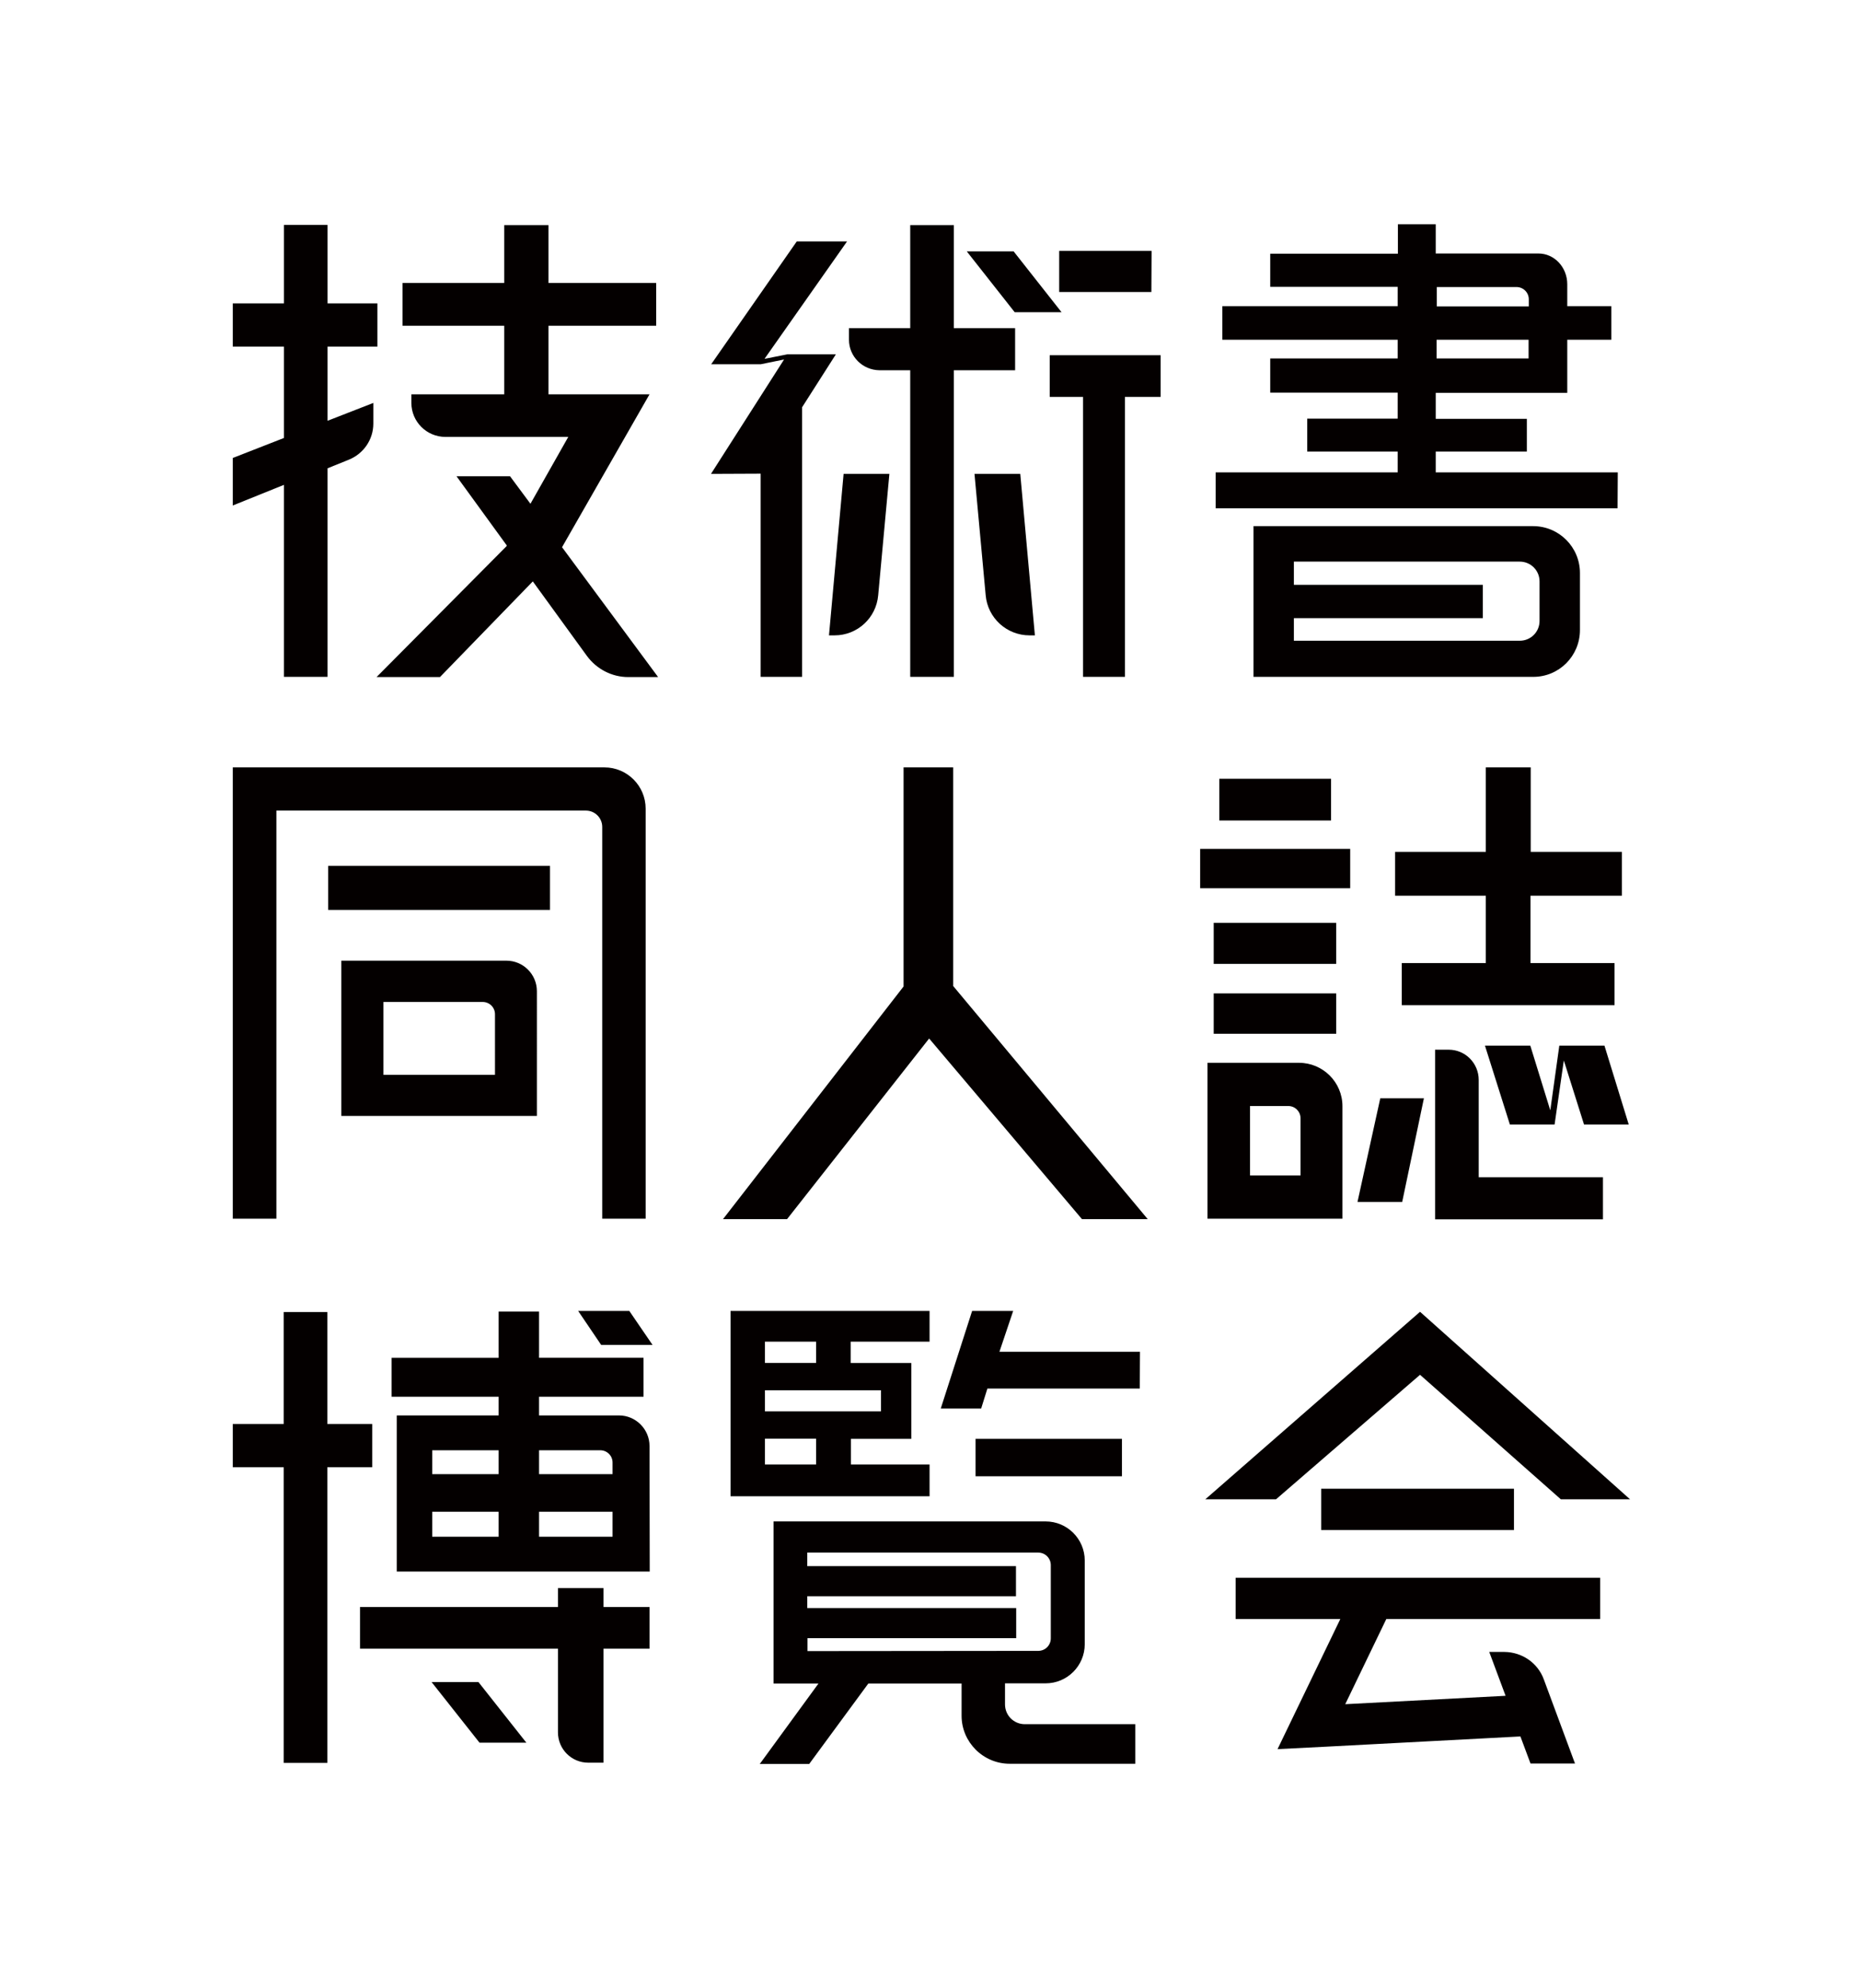 <?xml version="1.0" encoding="utf-8"?>
<!-- Generator: Adobe Illustrator 23.0.3, SVG Export Plug-In . SVG Version: 6.00 Build 0)  -->
<svg version="1.1" id="レイヤー_1" xmlns="http://www.w3.org/2000/svg" xmlns:xlink="http://www.w3.org/1999/xlink" x="0px"
	 y="0px" viewBox="0 0 865.4 924.5" style="enable-background:new 0 0 865.4 924.5;" xml:space="preserve">
<style type="text/css">
	.st0{fill:#040000;}
</style>
<title>アートボード 34</title>
<g id="レイヤー_4">
	<path class="st0" d="M443.5,458.6V356.9h-23.1v101.9l-84,108.2h29.8l66.1-84l71.1,84h30.6L443.5,458.6z M628.2,394.8h-69.8v18.3
		h69.8L628.2,394.8z M662.5,510.8h-20.3L631.6,559h20.8L662.5,510.8z M621.7,429.2h-57v19.1h57V429.2z M564.7,480.8h57v-18.8h-57
		V480.8z M561.8,566.8h62.8v-52.3c0-11.2-9.1-20.2-20.2-20.2h-42.6L561.8,566.8z M581.6,514.4h17.8c3.2,0,5.7,2.6,5.7,5.7v26.6
		h-23.5L581.6,514.4z M567.3,381.6h52v-19.4h-52V381.6z M712.2,356.9h-20.9v39.3h-42.2v20.4h42.2v31.3h-39.1v19.6h99v-19.6h-39.1
		v-31.3h42.5v-20.4h-42.4L712.2,356.9z M725.5,486.3l-4.2,30.1l-9.3-30.1h-21.1l11.6,36.7h20.8l4.3-29.8l9.4,29.8h20.8l-11.3-36.7
		L725.5,486.3z M674,488.2h-6.3v78.9h78.1v-19.6H688v-45.2C688,494.5,681.8,488.2,674,488.2z M234.9,183.4h-43.5v4
		c0,8.7,7.1,15.8,15.8,15.8l0,0h57.2l-17.6,31.1l-9.5-12.8h-24.9l23.4,32.2l-0.2,0.4l-60.4,60.8h29.5l43.2-44.5l25.2,34.7
		c4.5,6.1,11.6,9.8,19.2,9.8h13.9l-44.7-60.4l40.7-71.1h-47v-31.9h50.1v-19.9h-50.1v-26.9h-20.6v26.9h-47.3v19.9h47.3V183.4z
		 M132.1,314.8h20.3v-97l9.9-4c6.9-2.8,11.4-9.4,11.4-16.8v-9.6l-21.3,8.3v-34.5h23.2v-20.1h-23.2v-36.5h-20.3v36.5h-23.8v20.1h23.8
		v42.5l-23.8,9.3v22.1l23.8-9.6V314.8z M255.9,402.7H152.7v20.5h103.2V402.7z M300.4,566.8V376.1c0-10.6-8.6-19.2-19.2-19.2
		c0,0,0,0,0,0H108.3v209.9h20.3V377h144c4.2,0,7.6,3.4,7.6,7.6v182.2H300.4z M158.8,446.8v72.2h91V461c0-7.8-6.3-14.2-14.2-14.2
		c0,0,0,0,0,0L158.8,446.8z M230.3,499.9h-51.9V466h46.2c3.1,0,5.7,2.5,5.7,5.7l0,0V499.9z M408.6,276.8l5.2-56.4h-21.3l-6.8,75.1
		h2.6C398.9,295.5,407.7,287.4,408.6,276.8z M540,165.2h-51.6v19.4h15.5v130.2h19.5V184.6H540V165.2z M479,295.5h2.5l-6.8-75.1
		h-21.3l5.2,56.4C459.5,287.4,468.4,295.5,479,295.5z M535.8,116.7h-43v19.1h42.9L535.8,116.7z M409.2,172.2h14.3v142.6h20.3V172.2
		h28.5v-19.6h-28.5v-47.9h-20.3v47.9H395v5.4C395,165.8,401.3,172.1,409.2,172.2L409.2,172.2z M493.9,145.2l-22.3-28.3h-21.8
		l22.3,28.3H493.9z M353.9,220.3v94.5h19.3V189.4l15.7-24.6h-22.6l-10.6,2.1l38.4-54.6h-23.4l-39.8,57.1h23.1l10.8-2.2l-34,53.2
		L353.9,220.3z M273.7,819.8h7.1v-53h21.4v-19.4h-21.4v-8.8h-21.2v8.8h-92.1v19.4h92.1v38.9C259.6,813.5,265.9,819.8,273.7,819.8
		C273.7,819.8,273.7,819.8,273.7,819.8z M223.1,810.5h21.8l-22.3-28.2h-21.8L223.1,810.5z M292.8,609.7H269l10.7,15.8h23.9
		L292.8,609.7z M302.2,672.5c0-7.8-6.4-14.2-14.2-14.2c0,0,0,0,0,0h-37.2v-8.7h48.6v-18.1h-48.6v-21.5H232v21.5h-49.8v18.1H232v8.7
		h-47.4v72.6h117.7L302.2,672.5z M232,714.7h-30.9v-11.6H232V714.7z M232,685.6h-30.9v-11.1H232V685.6z M285,714.7h-34.2v-11.6H285
		V714.7z M285,685.6h-34.2v-11.1h28.5c3.1,0,5.7,2.5,5.7,5.7L285,685.6z M152.3,819.8V682.4h20.9v-20.1h-20.9v-52.1H132v52.1h-23.7
		v20.1H132v137.5H152.3z M469.8,820.3h58.4v-18.4h-51.4c-5.1,0-9.2-4.1-9.2-9.2v-9.8h18.9c10.1,0,18.2-8.2,18.2-18.2v-38.9
		c0-10.1-8.2-18.2-18.2-18.2H359.9v75.4h20.9l-27.3,37.4h23l27.5-37.4h43.4v15C447.4,810.2,457.4,820.3,469.8,820.3
		C469.8,820.3,469.8,820.3,469.8,820.3L469.8,820.3z M375.7,767.9v-6h97.1v-14h-97.2v-5.5h97.1v-14h-97.1v-6.3h107.5
		c3.2,0,5.8,2.6,5.8,5.8c0,0,0,0,0,0v34.1c0,3.2-2.6,5.8-5.8,5.8h0L375.7,767.9z M530.4,628.7H465l6.4-19h-19.1l-14.6,45.4h18.8
		l2.9-9.3h70.9L530.4,628.7z M522,669.2h-68.1v17.4H522V669.2z M432.5,624v-14.3h-92.6v86.2h92.6v-14.8h-36.6v-11.9H424v-35.3h-28.2
		V624H432.5z M355.9,624h23.8v9.9h-23.8V624z M379.7,681.1h-23.8v-12h23.8V681.1z M409.9,646.6v9.8h-54v-9.8H409.9z M744.5,753
		v-19.2H574.9v19.2h48.7l-29.2,60.5l21.9-1.1l91.1-4.8l4.7,12.6h20.7l-14.5-39.1c-2.8-7.7-10.1-12.7-18.3-12.8h-7.1l7.6,20.4
		l-74.6,3.9L645,753H744.5z M614.7,692.4v19.2h89.7v-19.2H614.7z M660.7,610.1l-99.9,87.2h32.9l67-57.9l65.5,57.9h32.2L660.7,610.1z
		 M735.1,293v-26.5c0-12-9.7-21.8-21.8-21.8c0,0,0,0,0,0H583.2v70.1h130.2C725.4,314.8,735.1,305.1,735.1,293
		C735.1,293,735.1,293,735.1,293z M602,298v-10.5h87.9V272H602v-10.8h105.1c5.1,0,9.2,4.1,9.2,9.2l0,0v18.4c0,5.1-4.1,9.2-9.2,9.2
		l0,0L602,298z M752.7,219.7H668V210h42.4v-15.2H668v-12.1h61.2V158h20.5v-15.6h-20.5v-10.2c0-7.9-6-14.3-13.4-14.3H668v-13.6h-17.6
		V118H591v15.4h59.3v9h-81.6V158h81.6v8.7H591v15.9h59.3v12.1h-42.1V210h42.1v9.7h-84.7v16.7h187L752.7,219.7z M668.4,133.5h37.2
		c3.1,0,5.7,2.5,5.7,5.7v3.3h-42.8V133.5z M668.4,158h42.8v8.7h-42.8V158z"/>
</g>
</svg>
